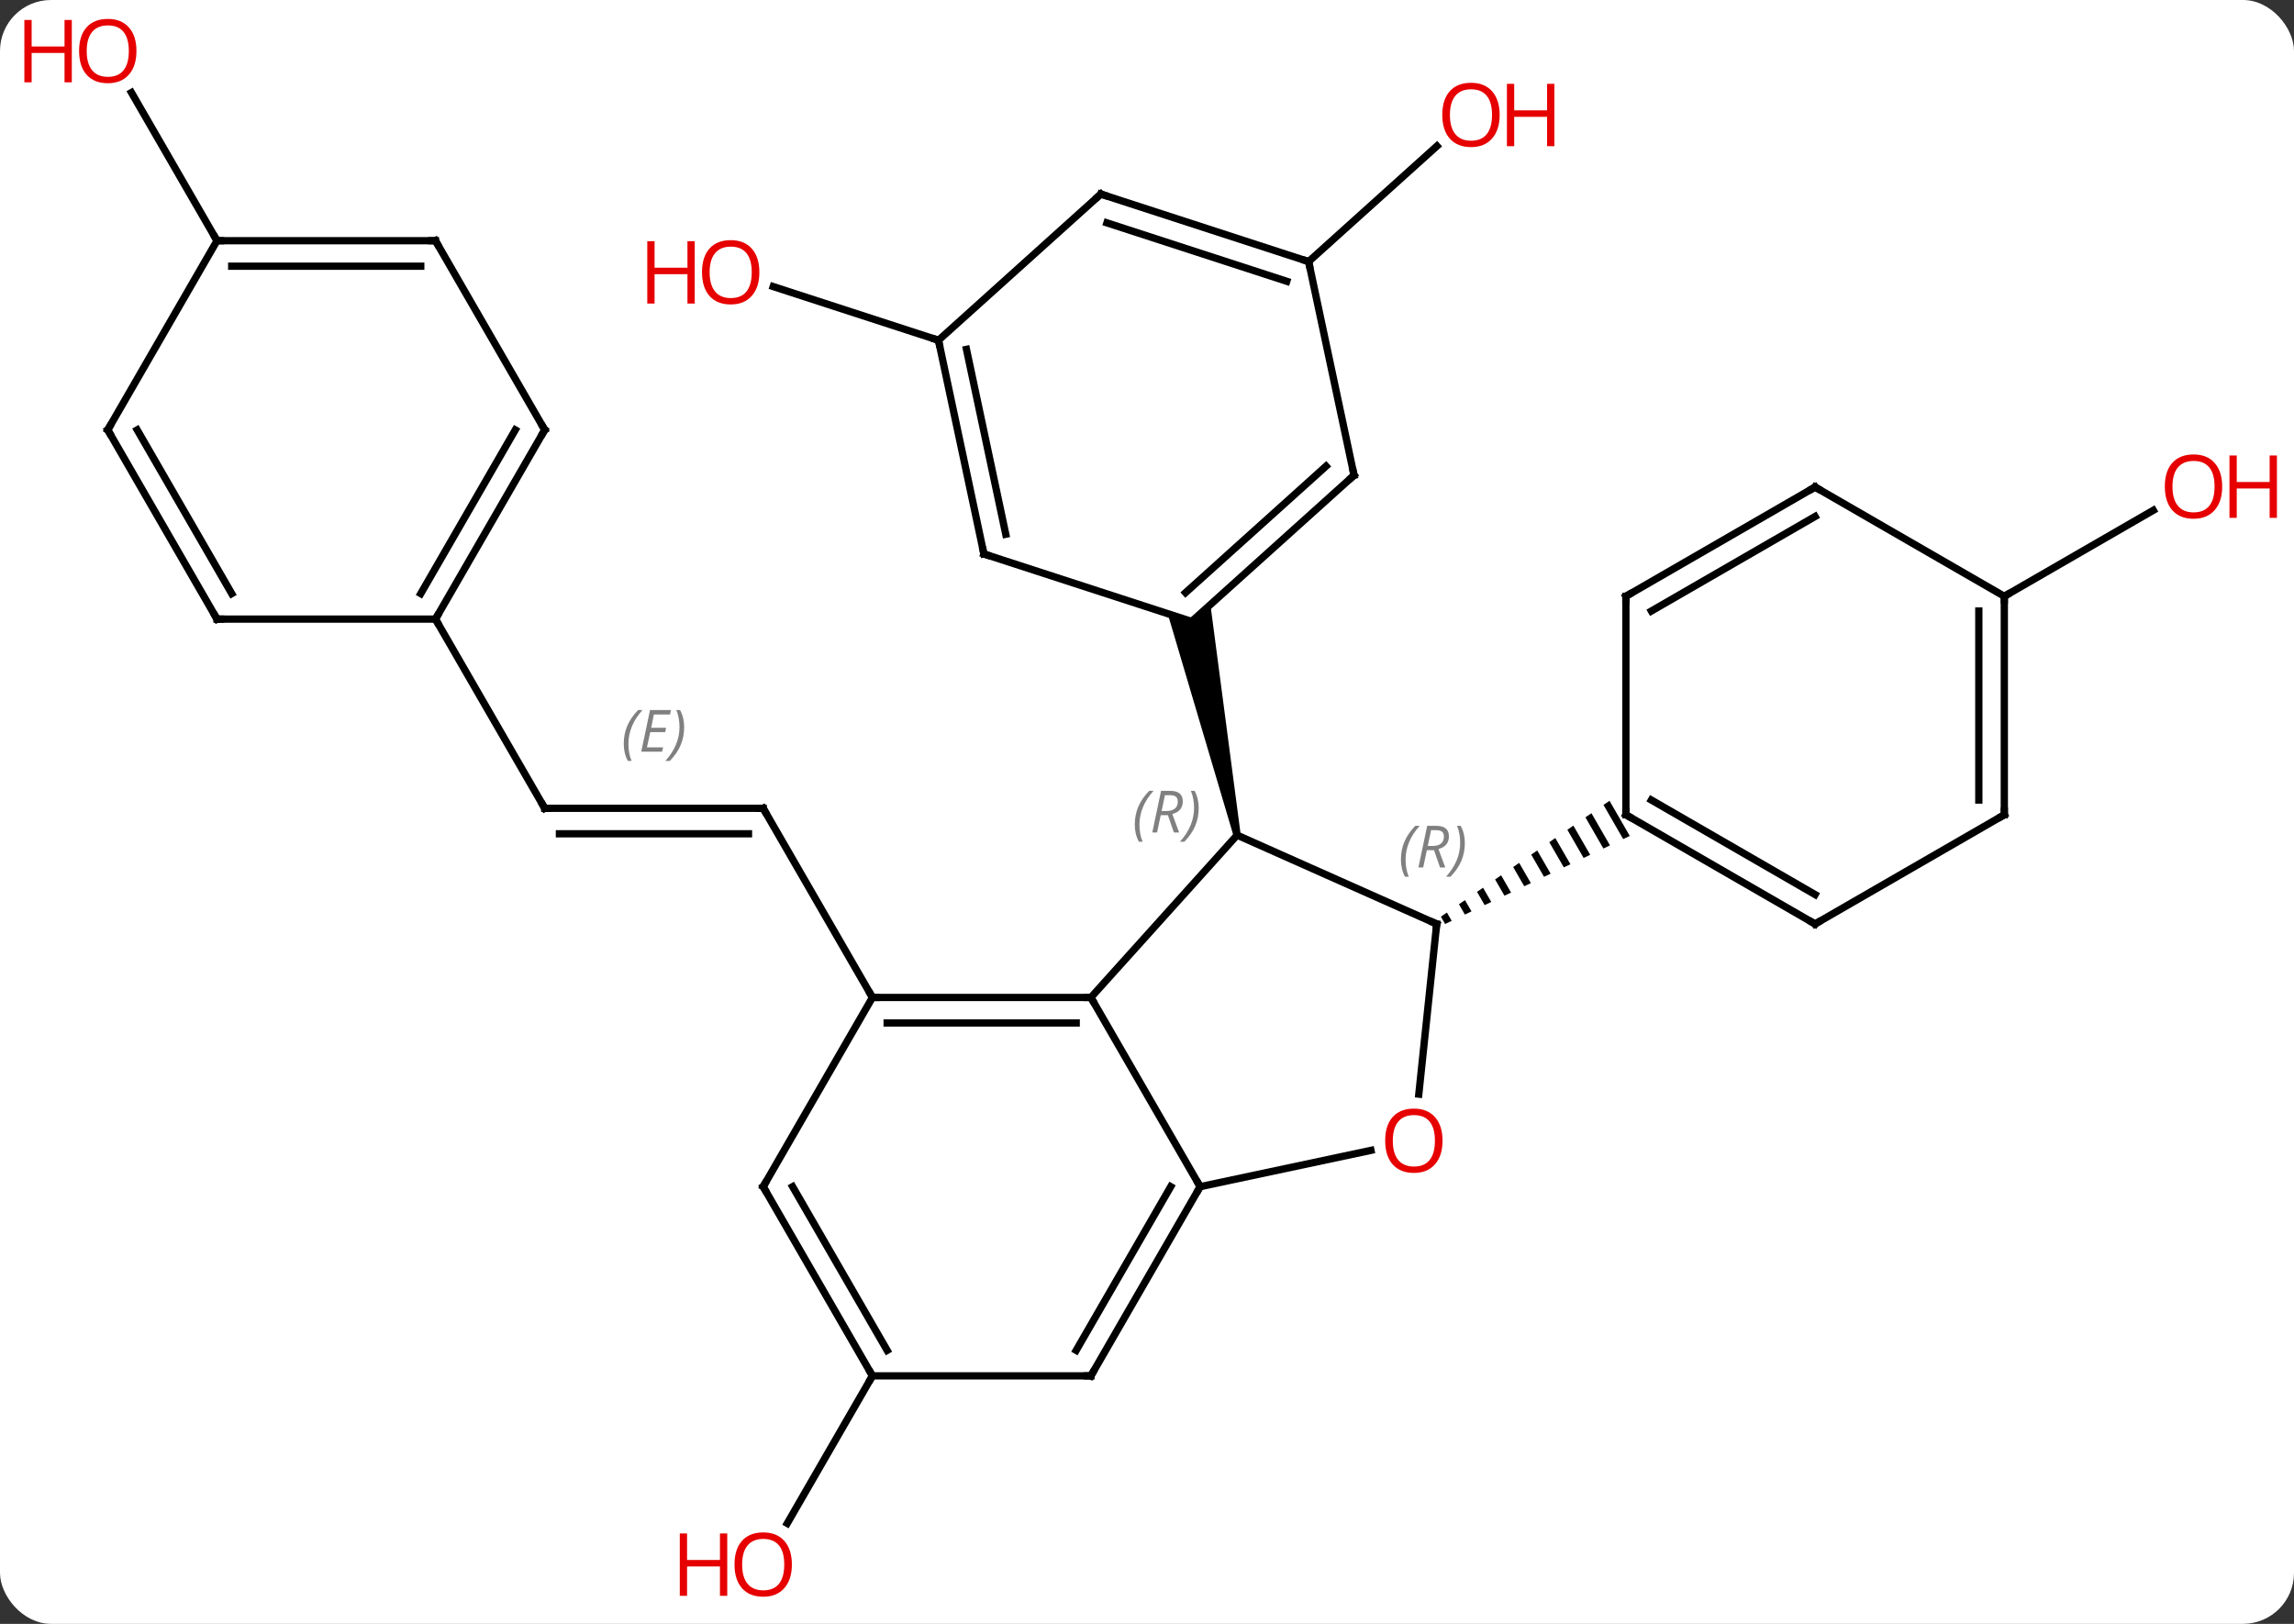 <svg width="315" viewBox="0 0 315 223" style="fill-opacity:1; color-rendering:auto; color-interpolation:auto; text-rendering:auto; stroke:black; stroke-linecap:square; stroke-miterlimit:10; shape-rendering:auto; stroke-opacity:1; fill:black; stroke-dasharray:none; font-weight:normal; stroke-width:1; font-family:'Open Sans'; font-style:normal; stroke-linejoin:miter; font-size:12; stroke-dashoffset:0; image-rendering:auto;" height="223" class="cas-substance-image" xmlns:xlink="http://www.w3.org/1999/xlink" xmlns="http://www.w3.org/2000/svg"><rect x="0" y="0" width="315" height="223" fill="#333333" stroke="none"/><svg class="cas-substance-single-component"><rect y="0" x="0" width="315" stroke="none" ry="7" rx="7" height="223" fill="white" class="cas-substance-group"/><svg y="0" x="0" width="315" viewBox="0 0 315 223" style="fill:black;" height="223" class="cas-substance-single-component-image"><svg><g><g transform="translate(158,111)" style="text-rendering:geometricPrecision; color-rendering:optimizeQuality; color-interpolation:linearRGB; stroke-linecap:butt; image-rendering:optimizeQuality;"><line y2="0" y1="0" x2="-83.202" x1="-53.202" style="fill:none;"/><line y2="3.5" y1="3.5" x2="-81.181" x1="-55.223" style="fill:none;"/></g><g transform="translate(158,111)" style="stroke-linecap:butt; font-size:8.4px; fill:gray; text-rendering:geometricPrecision; image-rendering:optimizeQuality; color-rendering:optimizeQuality; font-family:'Open Sans'; font-style:italic; stroke:gray; color-interpolation:linearRGB;"><path style="stroke:none;" d="M-72.349 -8.836 Q-72.349 -10.164 -71.881 -11.289 Q-71.412 -12.414 -70.381 -13.492 L-69.771 -13.492 Q-70.74 -12.43 -71.224 -11.258 Q-71.709 -10.086 -71.709 -8.852 Q-71.709 -7.523 -71.271 -6.508 L-71.787 -6.508 Q-72.349 -7.539 -72.349 -8.836 ZM-67.086 -7.773 L-69.946 -7.773 L-68.742 -13.492 L-65.867 -13.492 L-65.992 -12.883 L-68.211 -12.883 L-68.586 -11.055 L-66.539 -11.055 L-66.649 -10.461 L-68.711 -10.461 L-69.164 -8.367 L-66.946 -8.367 L-67.086 -7.773 ZM-64.055 -11.148 Q-64.055 -9.82 -64.531 -8.688 Q-65.008 -7.555 -66.023 -6.508 L-66.633 -6.508 Q-64.695 -8.664 -64.695 -11.148 Q-64.695 -12.477 -65.133 -13.492 L-64.617 -13.492 Q-64.055 -12.43 -64.055 -11.148 Z"/><line y2="25.98" y1="0" x2="-38.202" x1="-53.202" style="fill:none; stroke:black;"/><line y2="-25.98" y1="0" x2="-98.202" x1="-83.202" style="fill:none; stroke:black;"/><line y2="-75.075" y1="-90.942" x2="21.693" x1="39.313" style="fill:none; stroke:black;"/><line y2="-64.272" y1="-71.645" x2="-29.133" x1="-51.826" style="fill:none; stroke:black;"/><line y2="77.943" y1="98.201" x2="-38.202" x1="-49.898" style="fill:none; stroke:black;"/><line y2="-29.112" y1="-40.923" x2="117.222" x1="137.679" style="fill:none; stroke:black;"/><line y2="-77.943" y1="-98.287" x2="-128.202" x1="-139.948" style="fill:none; stroke:black;"/><line y2="25.98" y1="3.687" x2="-8.202" x1="11.871" style="fill:none; stroke:black;"/><line y2="15.888" y1="3.687" x2="39.279" x1="11.871" style="fill:none; stroke:black;"/><path style="fill:black; stroke:none;" d="M12.36 3.583 L11.382 3.791 L2.34 -26.73 L5.634 -25.659 L8.208 -27.977 Z"/><line y2="51.963" y1="25.98" x2="6.798" x1="-8.202" style="fill:none; stroke:black;"/><line y2="25.98" y1="25.98" x2="-38.202" x1="-8.202" style="fill:none; stroke:black;"/><line y2="29.48" y1="29.48" x2="-36.181" x1="-10.223" style="fill:none; stroke:black;"/><line y2="39.257" y1="15.888" x2="36.823" x1="39.279" style="fill:none; stroke:black;"/><path style="fill:black; stroke:none;" d="M63.009 -1.03 L62.182 -0.461 L64.887 4.228 L65.792 3.796 L63.009 -1.03 ZM60.529 0.676 L59.702 1.244 L62.17 5.524 L63.075 5.092 L60.529 0.676 ZM58.048 2.381 L57.221 2.949 L59.453 6.82 L60.358 6.388 L60.358 6.388 L58.048 2.381 ZM55.567 4.086 L54.74 4.655 L56.736 8.115 L57.642 7.683 L55.567 4.086 ZM53.086 5.792 L52.26 6.36 L54.019 9.411 L54.925 8.979 L53.086 5.792 ZM50.606 7.497 L49.779 8.065 L51.302 10.707 L52.208 10.275 L50.606 7.497 ZM48.125 9.202 L47.298 9.771 L47.298 9.771 L48.585 12.002 L49.491 11.57 L48.125 9.202 ZM45.644 10.908 L44.817 11.476 L44.817 11.476 L45.868 13.298 L46.774 12.866 L45.644 10.908 ZM43.163 12.613 L42.337 13.181 L43.151 14.594 L43.151 14.594 L44.057 14.162 L43.163 12.613 ZM40.683 14.318 L39.856 14.887 L39.856 14.887 L40.434 15.889 L40.434 15.889 L41.34 15.457 L41.34 15.457 L40.683 14.318 Z"/><line y2="46.976" y1="51.963" x2="30.25" x1="6.798" style="fill:none; stroke:black;"/><line y2="77.943" y1="51.963" x2="-8.202" x1="6.798" style="fill:none; stroke:black;"/><line y2="74.443" y1="51.963" x2="-10.223" x1="2.756" style="fill:none; stroke:black;"/><line y2="51.963" y1="25.98" x2="-53.202" x1="-38.202" style="fill:none; stroke:black;"/><line y2="77.943" y1="77.943" x2="-38.202" x1="-8.202" style="fill:none; stroke:black;"/><line y2="77.943" y1="51.963" x2="-38.202" x1="-53.202" style="fill:none; stroke:black;"/><line y2="74.443" y1="51.963" x2="-36.181" x1="-49.16" style="fill:none; stroke:black;"/><line y2="-45.732" y1="-25.659" x2="27.93" x1="5.634" style="fill:none; stroke:black;"/><line y2="-46.981" y1="-29.612" x2="24.086" x1="4.794" style="fill:none; stroke:black;"/><line y2="-34.929" y1="-25.659" x2="-22.896" x1="5.634" style="fill:none; stroke:black;"/><line y2="-75.075" y1="-45.732" x2="21.693" x1="27.93" style="fill:none; stroke:black;"/><line y2="-64.272" y1="-34.929" x2="-29.133" x1="-22.896" style="fill:none; stroke:black;"/><line y2="-63.023" y1="-37.633" x2="-25.289" x1="-19.893" style="fill:none; stroke:black;"/><line y2="-84.348" y1="-75.075" x2="-6.84" x1="21.693" style="fill:none; stroke:black;"/><line y2="-80.395" y1="-72.371" x2="-6" x1="18.689" style="fill:none; stroke:black;"/><line y2="-84.348" y1="-64.272" x2="-6.84" x1="-29.133" style="fill:none; stroke:black;"/><line y2="15.888" y1="0.888" x2="91.239" x1="65.259" style="fill:none; stroke:black;"/><line y2="11.847" y1="-1.133" x2="91.239" x1="68.759" style="fill:none; stroke:black;"/><line y2="-29.112" y1="0.888" x2="65.259" x1="65.259" style="fill:none; stroke:black;"/><line y2="0.888" y1="15.888" x2="117.222" x1="91.239" style="fill:none; stroke:black;"/><line y2="-44.112" y1="-29.112" x2="91.239" x1="65.259" style="fill:none; stroke:black;"/><line y2="-40.071" y1="-27.091" x2="91.239" x1="68.759" style="fill:none; stroke:black;"/><line y2="-29.112" y1="0.888" x2="117.222" x1="117.222" style="fill:none; stroke:black;"/><line y2="-27.091" y1="-1.133" x2="113.722" x1="113.722" style="fill:none; stroke:black;"/><line y2="-29.112" y1="-44.112" x2="117.222" x1="91.239" style="fill:none; stroke:black;"/><line y2="-51.963" y1="-25.98" x2="-83.202" x1="-98.202" style="fill:none; stroke:black;"/><line y2="-51.963" y1="-29.48" x2="-87.243" x1="-100.223" style="fill:none; stroke:black;"/><line y2="-25.98" y1="-25.98" x2="-128.202" x1="-98.202" style="fill:none; stroke:black;"/><line y2="-77.943" y1="-51.963" x2="-98.202" x1="-83.202" style="fill:none; stroke:black;"/><line y2="-51.963" y1="-25.98" x2="-143.202" x1="-128.202" style="fill:none; stroke:black;"/><line y2="-51.963" y1="-29.48" x2="-139.161" x1="-126.181" style="fill:none; stroke:black;"/><line y2="-77.943" y1="-77.943" x2="-128.202" x1="-98.202" style="fill:none; stroke:black;"/><line y2="-74.443" y1="-74.443" x2="-126.181" x1="-100.223" style="fill:none; stroke:black;"/><line y2="-77.943" y1="-51.963" x2="-128.202" x1="-143.202" style="fill:none; stroke:black;"/><path style="fill:none; stroke-miterlimit:5; stroke:black;" d="M-53.702 -0 L-53.202 0 L-52.952 0.433"/><path style="fill:none; stroke-miterlimit:5; stroke:black;" d="M-82.702 0 L-83.202 0 L-83.452 -0.433"/></g><g transform="translate(158,111)" style="stroke-linecap:butt; fill:rgb(230,0,0); text-rendering:geometricPrecision; color-rendering:optimizeQuality; image-rendering:optimizeQuality; font-family:'Open Sans'; stroke:rgb(230,0,0); color-interpolation:linearRGB; stroke-miterlimit:5;"><path style="stroke:none;" d="M47.923 -95.221 Q47.923 -93.159 46.884 -91.979 Q45.845 -90.799 44.002 -90.799 Q42.111 -90.799 41.08 -91.963 Q40.048 -93.128 40.048 -95.237 Q40.048 -97.331 41.08 -98.479 Q42.111 -99.628 44.002 -99.628 Q45.861 -99.628 46.892 -98.456 Q47.923 -97.284 47.923 -95.221 ZM41.095 -95.221 Q41.095 -93.487 41.838 -92.581 Q42.58 -91.674 44.002 -91.674 Q45.423 -91.674 46.15 -92.573 Q46.877 -93.471 46.877 -95.221 Q46.877 -96.956 46.15 -97.846 Q45.423 -98.737 44.002 -98.737 Q42.58 -98.737 41.838 -97.838 Q41.095 -96.94 41.095 -95.221 Z"/><path style="stroke:none;" d="M55.439 -90.924 L54.439 -90.924 L54.439 -94.956 L49.923 -94.956 L49.923 -90.924 L48.923 -90.924 L48.923 -99.487 L49.923 -99.487 L49.923 -95.846 L54.439 -95.846 L54.439 -99.487 L55.439 -99.487 L55.439 -90.924 Z"/><path style="stroke:none;" d="M-53.728 -73.612 Q-53.728 -71.55 -54.768 -70.37 Q-55.807 -69.19 -57.65 -69.19 Q-59.541 -69.19 -60.572 -70.355 Q-61.603 -71.519 -61.603 -73.628 Q-61.603 -75.722 -60.572 -76.87 Q-59.541 -78.019 -57.65 -78.019 Q-55.791 -78.019 -54.76 -76.847 Q-53.728 -75.675 -53.728 -73.612 ZM-60.557 -73.612 Q-60.557 -71.878 -59.814 -70.972 Q-59.072 -70.065 -57.65 -70.065 Q-56.228 -70.065 -55.502 -70.964 Q-54.775 -71.862 -54.775 -73.612 Q-54.775 -75.347 -55.502 -76.237 Q-56.228 -77.128 -57.65 -77.128 Q-59.072 -77.128 -59.814 -76.23 Q-60.557 -75.331 -60.557 -73.612 Z"/><path style="stroke:none;" d="M-62.603 -69.315 L-63.603 -69.315 L-63.603 -73.347 L-68.119 -73.347 L-68.119 -69.315 L-69.119 -69.315 L-69.119 -77.878 L-68.119 -77.878 L-68.119 -74.237 L-63.603 -74.237 L-63.603 -77.878 L-62.603 -77.878 L-62.603 -69.315 Z"/><path style="stroke:none;" d="M-49.264 103.853 Q-49.264 105.915 -50.304 107.095 Q-51.343 108.275 -53.186 108.275 Q-55.077 108.275 -56.108 107.111 Q-57.139 105.946 -57.139 103.837 Q-57.139 101.743 -56.108 100.595 Q-55.077 99.446 -53.186 99.446 Q-51.327 99.446 -50.296 100.618 Q-49.264 101.79 -49.264 103.853 ZM-56.093 103.853 Q-56.093 105.587 -55.35 106.493 Q-54.608 107.4 -53.186 107.4 Q-51.764 107.4 -51.038 106.501 Q-50.311 105.603 -50.311 103.853 Q-50.311 102.118 -51.038 101.228 Q-51.764 100.337 -53.186 100.337 Q-54.608 100.337 -55.35 101.236 Q-56.093 102.134 -56.093 103.853 Z"/><path style="stroke:none;" d="M-58.139 108.15 L-59.139 108.15 L-59.139 104.118 L-63.655 104.118 L-63.655 108.15 L-64.655 108.15 L-64.655 99.587 L-63.655 99.587 L-63.655 103.228 L-59.139 103.228 L-59.139 99.587 L-58.139 99.587 L-58.139 108.15 Z"/><path style="stroke:none;" d="M147.139 -44.182 Q147.139 -42.12 146.1 -40.94 Q145.061 -39.76 143.218 -39.76 Q141.327 -39.76 140.296 -40.925 Q139.264 -42.089 139.264 -44.198 Q139.264 -46.292 140.296 -47.44 Q141.327 -48.589 143.218 -48.589 Q145.077 -48.589 146.108 -47.417 Q147.139 -46.245 147.139 -44.182 ZM140.311 -44.182 Q140.311 -42.448 141.054 -41.542 Q141.796 -40.635 143.218 -40.635 Q144.639 -40.635 145.366 -41.534 Q146.093 -42.432 146.093 -44.182 Q146.093 -45.917 145.366 -46.807 Q144.639 -47.698 143.218 -47.698 Q141.796 -47.698 141.054 -46.8 Q140.311 -45.901 140.311 -44.182 Z"/><path style="stroke:none;" d="M154.655 -39.885 L153.655 -39.885 L153.655 -43.917 L149.139 -43.917 L149.139 -39.885 L148.139 -39.885 L148.139 -48.448 L149.139 -48.448 L149.139 -44.807 L153.655 -44.807 L153.655 -48.448 L154.655 -48.448 L154.655 -39.885 Z"/><path style="stroke:none;" d="M-139.264 -103.993 Q-139.264 -101.931 -140.304 -100.751 Q-141.343 -99.571 -143.186 -99.571 Q-145.077 -99.571 -146.108 -100.736 Q-147.139 -101.9 -147.139 -104.009 Q-147.139 -106.103 -146.108 -107.251 Q-145.077 -108.4 -143.186 -108.4 Q-141.327 -108.4 -140.296 -107.228 Q-139.264 -106.056 -139.264 -103.993 ZM-146.093 -103.993 Q-146.093 -102.259 -145.35 -101.353 Q-144.608 -100.446 -143.186 -100.446 Q-141.764 -100.446 -141.038 -101.345 Q-140.311 -102.243 -140.311 -103.993 Q-140.311 -105.728 -141.038 -106.618 Q-141.764 -107.509 -143.186 -107.509 Q-144.608 -107.509 -145.35 -106.611 Q-146.093 -105.712 -146.093 -103.993 Z"/><path style="stroke:none;" d="M-148.139 -99.696 L-149.139 -99.696 L-149.139 -103.728 L-153.655 -103.728 L-153.655 -99.696 L-154.655 -99.696 L-154.655 -108.259 L-153.655 -108.259 L-153.655 -104.618 L-149.139 -104.618 L-149.139 -108.259 L-148.139 -108.259 L-148.139 -99.696 Z"/></g><g transform="translate(158,111)" style="stroke-linecap:butt; font-size:8.4px; fill:gray; text-rendering:geometricPrecision; image-rendering:optimizeQuality; color-rendering:optimizeQuality; font-family:'Open Sans'; font-style:italic; stroke:gray; color-interpolation:linearRGB; stroke-miterlimit:5;"><path style="stroke:none;" d="M-2.177 2.263 Q-2.177 0.935 -1.708 -0.19 Q-1.239 -1.315 -0.208 -2.393 L0.401 -2.393 Q-0.568 -1.331 -1.052 -0.159 Q-1.536 1.013 -1.536 2.247 Q-1.536 3.575 -1.099 4.591 L-1.614 4.591 Q-2.177 3.56 -2.177 2.263 ZM1.383 0.95 L0.883 3.325 L0.227 3.325 L1.43 -2.393 L2.68 -2.393 Q4.414 -2.393 4.414 -0.956 Q4.414 0.403 2.977 0.794 L3.914 3.325 L3.196 3.325 L2.368 0.95 L1.383 0.95 ZM1.961 -1.8 Q1.571 0.122 1.508 0.372 L2.164 0.372 Q2.914 0.372 3.321 0.044 Q3.727 -0.284 3.727 -0.909 Q3.727 -1.378 3.469 -1.589 Q3.211 -1.8 2.618 -1.8 L1.961 -1.8 ZM6.6 -0.05 Q6.6 1.278 6.124 2.411 Q5.647 3.544 4.632 4.591 L4.022 4.591 Q5.96 2.435 5.96 -0.05 Q5.96 -1.378 5.522 -2.393 L6.038 -2.393 Q6.6 -1.331 6.6 -0.05 Z"/><path style="fill:none; stroke:black;" d="M-8.702 25.98 L-8.202 25.98 L-7.952 26.413"/><path style="fill:none; stroke:black;" d="M38.822 15.685 L39.279 15.888 L39.227 16.385"/><path style="stroke:none;" d="M34.367 7.066 Q34.367 5.738 34.835 4.613 Q35.304 3.488 36.335 2.409 L36.945 2.409 Q35.976 3.472 35.492 4.644 Q35.007 5.816 35.007 7.05 Q35.007 8.378 35.445 9.394 L34.929 9.394 Q34.367 8.363 34.367 7.066 ZM37.927 5.753 L37.427 8.128 L36.77 8.128 L37.974 2.409 L39.224 2.409 Q40.958 2.409 40.958 3.847 Q40.958 5.206 39.52 5.597 L40.458 8.128 L39.739 8.128 L38.911 5.753 L37.927 5.753 ZM38.505 3.003 Q38.114 4.925 38.052 5.175 L38.708 5.175 Q39.458 5.175 39.864 4.847 Q40.27 4.519 40.27 3.894 Q40.27 3.425 40.013 3.214 Q39.755 3.003 39.161 3.003 L38.505 3.003 ZM43.144 4.753 Q43.144 6.081 42.667 7.214 Q42.191 8.347 41.175 9.394 L40.566 9.394 Q42.503 7.238 42.503 4.753 Q42.503 3.425 42.066 2.409 L42.581 2.409 Q43.144 3.472 43.144 4.753 Z"/><path style="fill:none; stroke:black;" d="M6.548 52.396 L6.798 51.963 L6.548 51.53"/><path style="fill:none; stroke:black;" d="M-37.702 25.98 L-38.202 25.98 L-38.452 25.547"/></g><g transform="translate(158,111)" style="stroke-linecap:butt; fill:rgb(230,0,0); text-rendering:geometricPrecision; color-rendering:optimizeQuality; image-rendering:optimizeQuality; font-family:'Open Sans'; stroke:rgb(230,0,0); color-interpolation:linearRGB; stroke-miterlimit:5;"><path style="stroke:none;" d="M40.081 45.653 Q40.081 47.715 39.042 48.895 Q38.003 50.075 36.16 50.075 Q34.269 50.075 33.238 48.91 Q32.206 47.746 32.206 45.637 Q32.206 43.543 33.238 42.395 Q34.269 41.246 36.16 41.246 Q38.019 41.246 39.05 42.418 Q40.081 43.59 40.081 45.653 ZM33.253 45.653 Q33.253 47.387 33.996 48.293 Q34.738 49.2 36.16 49.2 Q37.581 49.2 38.308 48.301 Q39.035 47.403 39.035 45.653 Q39.035 43.918 38.308 43.028 Q37.581 42.137 36.16 42.137 Q34.738 42.137 33.996 43.035 Q33.253 43.934 33.253 45.653 Z"/><path style="fill:none; stroke:black;" d="M-7.952 77.51 L-8.202 77.943 L-8.702 77.943"/><path style="fill:none; stroke:black;" d="M-52.952 51.53 L-53.202 51.963 L-52.952 52.396"/><path style="fill:none; stroke:black;" d="M-38.452 77.51 L-38.202 77.943 L-38.452 78.376"/><path style="fill:none; stroke:black;" d="M27.558 -45.398 L27.93 -45.732 L27.826 -46.221"/><path style="fill:none; stroke:black;" d="M-22.421 -34.775 L-22.896 -34.929 L-23 -35.418"/><path style="fill:none; stroke:black;" d="M21.218 -75.23 L21.693 -75.075 L21.797 -74.586"/><path style="fill:none; stroke:black;" d="M-29.029 -63.783 L-29.133 -64.272 L-29.608 -64.427"/><path style="fill:none; stroke:black;" d="M-6.364 -84.194 L-6.84 -84.348 L-7.212 -84.013"/><path style="fill:none; stroke:black;" d="M65.692 1.138 L65.259 0.888 L65.259 0.388"/><path style="fill:none; stroke:black;" d="M90.806 15.638 L91.239 15.888 L91.672 15.638"/><path style="fill:none; stroke:black;" d="M65.259 -28.612 L65.259 -29.112 L65.692 -29.362"/><path style="fill:none; stroke:black;" d="M116.789 1.138 L117.222 0.888 L117.222 0.388"/><path style="fill:none; stroke:black;" d="M90.806 -43.862 L91.239 -44.112 L91.672 -43.862"/><path style="fill:none; stroke:black;" d="M117.222 -28.612 L117.222 -29.112 L117.655 -29.362"/><path style="fill:none; stroke:black;" d="M-97.952 -26.413 L-98.202 -25.98 L-97.952 -25.547"/><path style="fill:none; stroke:black;" d="M-83.452 -51.53 L-83.202 -51.963 L-83.452 -52.396"/><path style="fill:none; stroke:black;" d="M-127.702 -25.98 L-128.202 -25.98 L-128.452 -26.413"/><path style="fill:none; stroke:black;" d="M-97.952 -77.51 L-98.202 -77.943 L-98.702 -77.943"/><path style="fill:none; stroke:black;" d="M-142.952 -51.53 L-143.202 -51.963 L-142.952 -52.396"/><path style="fill:none; stroke:black;" d="M-127.702 -77.943 L-128.202 -77.943 L-128.452 -78.376"/></g></g></svg></svg></svg></svg>